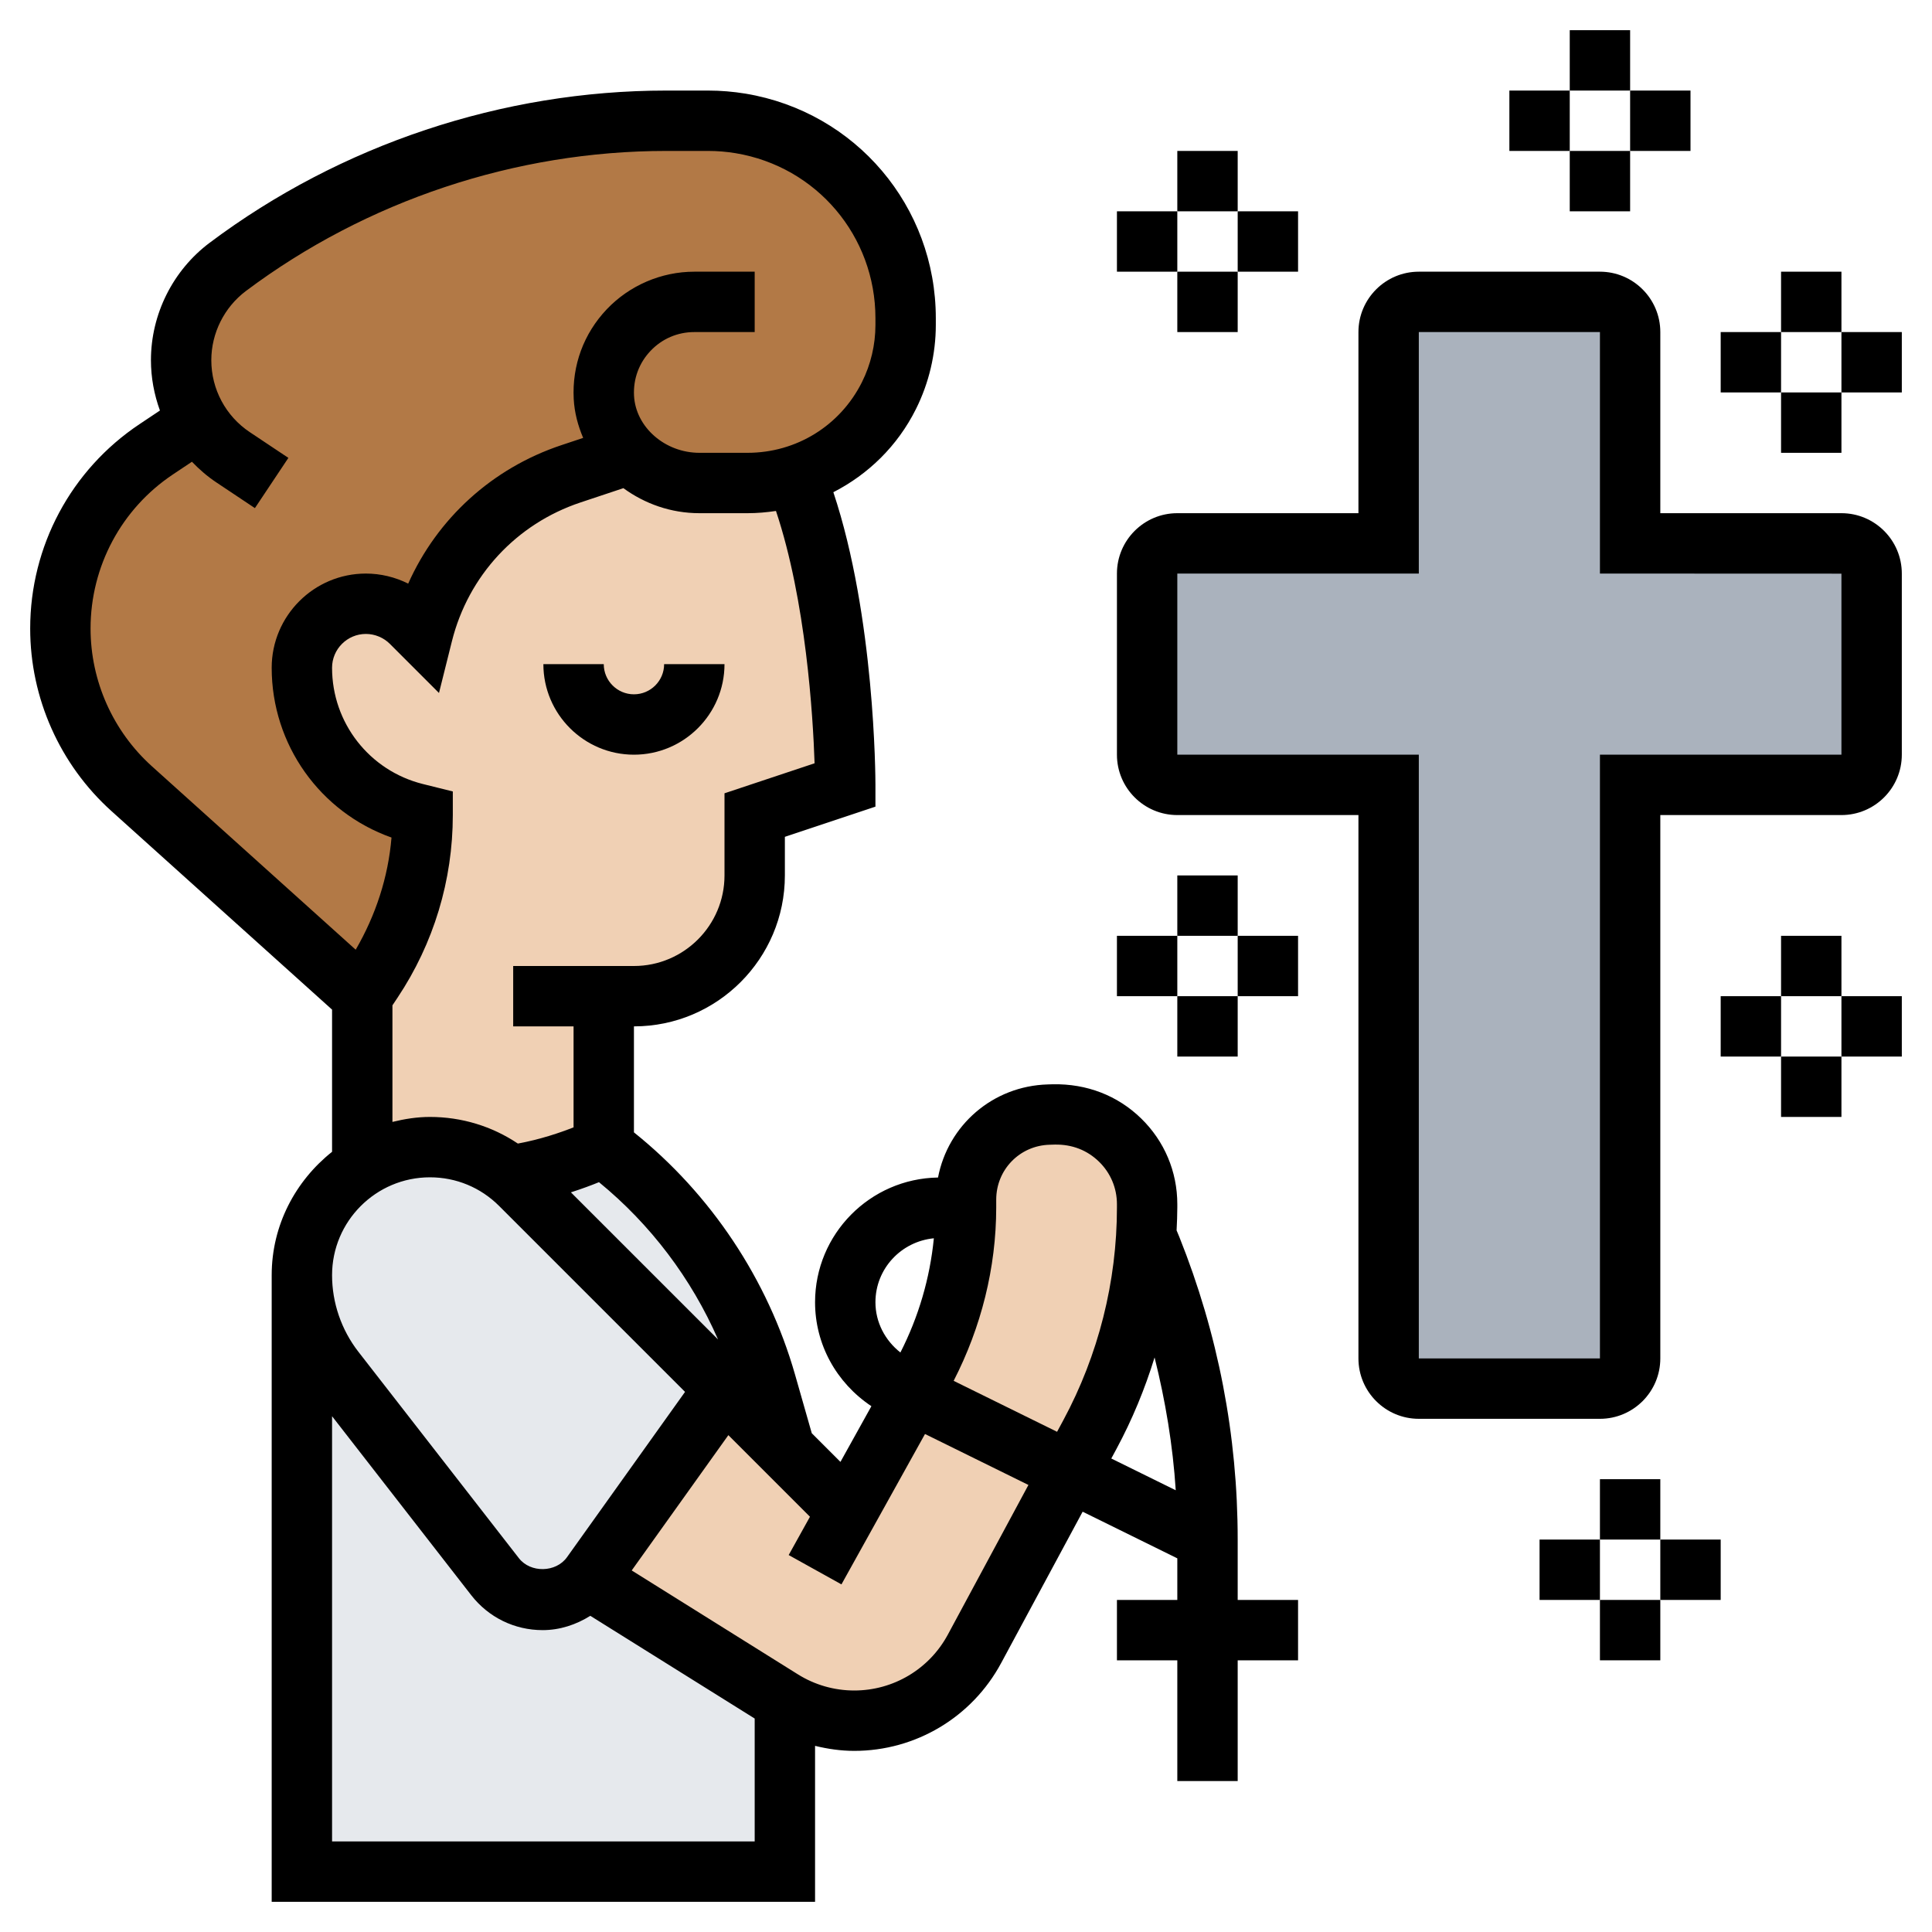 <svg id="_x33_0" enable-background="new 0 0 64 64" height="512" viewBox="0 0 64 64" width="512" xmlns="http://www.w3.org/2000/svg"><g><g><g><path d="m19.49 52.3c.04-.04.08-.09.11-.13l4.4-6.17 2 2-.63-2.19c-.45-1.56-1.14-3.03-2.04-4.34-.91-1.32-2.03-2.49-3.33-3.47 0 0-1.44.72-3.1.94-.75-.6-1.68-.94-2.66-.94-.82 0-1.59.24-2.24.65-.28.16-.53.36-.76.59-.76.77-1.24 1.83-1.24 3v19.76h16v-5.63c-.03-.02-.07-.04-.1-.06z" fill="#e6e9ed"/></g><g><path d="m34.91 36.92h-.17c-1.53.05-2.74 1.29-2.74 2.82v.26c0 1.97-.5 3.9-1.46 5.62l-.31.56-2.16 3.89-2.07-2.07-2-2-4.4 6.17c-.03.04-.07.09-.11.13l6.41 4.01c.03.02.07.04.1.06.7.41 1.49.63 2.3.63 1.66 0 3.19-.91 3.98-2.38l3.16-5.87.66-1.23c1.1-2.03 1.73-4.28 1.87-6.57.02-.32.03-.63.03-.95 0-.04 0-.07 0-.11 0-1.68-1.39-3.02-3.09-2.97z" fill="#f0d0b4"/></g><g><path d="m20 33v5s-1.44.72-3.1.94c-.75-.6-1.68-.94-2.66-.94-.82 0-1.59.24-2.24.65v-.01-5.64l.34-.5c1.08-1.63 1.66-3.54 1.66-5.5l-.24-.06c-1.1-.28-2.04-.91-2.71-1.76-.66-.85-1.05-1.92-1.05-3.06 0-.58.24-1.12.62-1.5s.92-.62 1.5-.62c.56 0 1.1.22 1.5.62l.38.38c.62-2.49 2.48-4.49 4.91-5.3l1.95-.65c.59.59 1.43.95 2.31.95h1.59c.55 0 1.08-.08 1.58-.24 1.66 4.06 1.66 10.24 1.66 10.24l-3 1v2c0 2.21-1.79 4-4 4z" fill="#f0d0b4"/></g><g><path d="m20.86 15.05-1.95.65c-2.43.81-4.29 2.81-4.91 5.3l-.38-.38c-.4-.4-.94-.62-1.5-.62-.58 0-1.12.24-1.5.62s-.62.92-.62 1.5c0 1.14.39 2.21 1.05 3.06.67.85 1.61 1.48 2.71 1.76l.24.06c0 1.96-.58 3.87-1.66 5.5l-.34.5-7.64-6.87c-.75-.68-1.34-1.5-1.74-2.41-.4-.9-.62-1.89-.62-2.9 0-2.39 1.19-4.62 3.18-5.94l1.39-.93.01-.01c-.38-.6-.58-1.29-.58-2.01 0-1.21.57-2.36 1.55-3.09 2.09-1.57 4.41-2.78 6.87-3.6 2.45-.82 5.03-1.24 7.65-1.24h1.39c.36 0 .72.03 1.07.09 1.58.26 2.95 1.07 3.92 2.22s1.55 2.63 1.55 4.23v.22c0 .82-.19 1.62-.55 2.35-.45.89-1.12 1.61-1.93 2.11-.37.23-.77.41-1.18.54-.5.16-1.03.24-1.58.24h-1.59c-.88 0-1.72-.36-2.31-.95z" fill="#b27946"/></g><g><path d="m62 19v6c0 .55-.45 1-1 1h-7v19c0 .55-.45 1-1 1h-6c-.55 0-1-.45-1-1v-19h-7c-.55 0-1-.45-1-1v-6c0-.55.45-1 1-1h7v-7c0-.55.45-1 1-1h6c.55 0 1 .45 1 1v7h7c.55 0 1 .45 1 1z" fill="#aab2bd"/></g></g><g><path d="m61 17h-6v-6c0-1.103-.897-2-2-2h-6c-1.103 0-2 .897-2 2v6h-6c-1.103 0-2 .897-2 2v6c0 1.103.897 2 2 2h6v18c0 1.103.897 2 2 2h6c1.103 0 2-.897 2-2v-18h6c1.103 0 2-.897 2-2v-6c0-1.103-.897-2-2-2zm0 8h-8v20h-6v-20h-8v-6h8v-8h6v8l8 .003z"/><path d="m21 25c1.654 0 3-1.346 3-3h-2c0 .551-.448 1-1 1s-1-.449-1-1h-2c0 1.654 1.346 3 3 3z"/><path d="m41 52.607v-1.607c0-3.447-.649-6.816-1.935-10.029l-.089-.213c.012-.253.024-.506.024-.759v-.108c0-1.081-.427-2.09-1.2-2.843-.781-.759-1.799-1.151-2.922-1.13l-.167.005c-1.829.052-3.307 1.356-3.638 3.084-2.251.035-4.073 1.871-4.073 4.131 0 1.388.699 2.666 1.866 3.444l-1.025 1.845-.95-.95-.555-1.944c-.9-3.147-2.786-5.978-5.336-8.022v-3.511c2.757 0 5-2.243 5-5v-1.279l3-1v-.721c0-.242-.019-5.573-1.394-9.695 1.158-.593 2.127-1.534 2.735-2.753.431-.861.659-1.825.659-2.788v-.223c0-3.702-2.65-6.83-6.302-7.439-.409-.067-.826-.102-1.239-.102h-1.391c-5.418 0-10.788 1.79-15.122 5.041-1.218.913-1.946 2.367-1.946 3.891 0 .578.107 1.14.298 1.667l-.674.45c-2.27 1.513-3.624 4.044-3.624 6.772 0 2.303.982 4.508 2.694 6.049l7.306 6.575v4.71c-1.209.961-2 2.427-2 4.087v20.758h18v-5.166c.424.103.857.166 1.298.166 2.035 0 3.898-1.113 4.864-2.905l2.702-5.018 3.136 1.545v1.378h-2v2h2v4h2v-4h2v-2h-2zm-7.999-12.607v-.26c0-.992.776-1.791 1.768-1.819l.167-.005c.581-.011 1.079.186 1.47.566.383.373.594.873.594 1.409v.108c0 2.453-.614 4.891-1.777 7.049l-.206.382-3.426-1.688c.911-1.773 1.409-3.744 1.41-5.742zm-2.066 1.02c-.129 1.319-.506 2.602-1.108 3.783-.509-.4-.827-1.003-.827-1.665 0-1.11.853-2.014 1.935-2.118zm-7.149 3.351-4.874-4.873c.365-.117.68-.235.93-.337 1.707 1.396 3.064 3.193 3.944 5.21zm-20.786-23.55c0-2.057 1.021-3.967 2.733-5.108l.625-.417c.243.252.509.485.807.683l1.279.853 1.109-1.664-1.279-.853c-.797-.532-1.274-1.423-1.274-2.383 0-.897.429-1.753 1.146-2.292 3.99-2.992 8.934-4.64 13.922-4.64h1.391c.304 0 .61.025.911.075 2.683.447 4.63 2.746 4.63 5.467v.223c0 .654-.154 1.309-.447 1.894-.722 1.444-2.174 2.341-3.789 2.341h-1.594c-1.141 0-2.112-.848-2.167-1.891-.029-.557.165-1.084.547-1.486.381-.402.896-.623 1.45-.623h2v-2h-2c-1.092 0-2.149.454-2.901 1.246-.763.804-1.151 1.857-1.094 2.967.024.459.142.89.313 1.293l-.723.241c-2.292.764-4.11 2.43-5.073 4.586-.433-.216-.914-.333-1.401-.333-1.721 0-3.121 1.4-3.121 3.121 0 2.549 1.605 4.786 3.969 5.624-.109 1.314-.523 2.573-1.186 3.715l-6.751-6.076c-1.291-1.163-2.032-2.826-2.032-4.563zm11.006 5.15c-1.77-.443-3.006-2.026-3.006-3.85 0-.618.503-1.121 1.121-1.121.295 0 .584.12.793.328l1.628 1.628.428-1.713c.543-2.171 2.135-3.89 4.258-4.598l1.423-.474c.702.513 1.569.829 2.519.829h1.594c.319 0 .633-.028.941-.074.994 2.971 1.227 6.793 1.279 8.359l-2.984.994v2.721c0 1.654-1.346 3-3 3h-4v2h2v3.345c-.441.175-1.105.401-1.845.537-.855-.573-1.86-.882-2.913-.882-.43 0-.842.067-1.242.165v-3.862l.168-.252c1.198-1.798 1.832-3.89 1.832-6.051v-.782zm.236 13.029c.867 0 1.681.337 2.293.95l6.158 6.158-3.911 5.477c-.366.511-1.207.527-1.592.033l-5.322-6.844c-.559-.721-.868-1.619-.868-2.531 0-1.788 1.454-3.243 3.242-3.243zm-3.242 22v-14.086l4.612 5.931c.572.734 1.433 1.155 2.363 1.155.569 0 1.109-.179 1.58-.474l5.445 3.403v4.071zm20.4-6.854c-.615 1.144-1.804 1.854-3.102 1.854-.661 0-1.308-.185-1.868-.536l-5.504-3.441 3.202-4.482 2.703 2.703-.705 1.269 1.748.972 2.768-4.982 3.426 1.688zm5.413-5.831.172-.319c.52-.966.94-1.983 1.262-3.029.36 1.442.605 2.91.701 4.4z"/><path d="m59 9h2v2h-2z"/><path d="m59 13h2v2h-2z"/><path d="m57 11h2v2h-2z"/><path d="m61 11h2v2h-2z"/><path d="m52 1h2v2h-2z"/><path d="m52 5h2v2h-2z"/><path d="m50 3h2v2h-2z"/><path d="m54 3h2v2h-2z"/><path d="m39 5h2v2h-2z"/><path d="m39 9h2v2h-2z"/><path d="m37 7h2v2h-2z"/><path d="m41 7h2v2h-2z"/><path d="m59 31h2v2h-2z"/><path d="m59 35h2v2h-2z"/><path d="m57 33h2v2h-2z"/><path d="m61 33h2v2h-2z"/><path d="m53 49h2v2h-2z"/><path d="m53 53h2v2h-2z"/><path d="m51 51h2v2h-2z"/><path d="m55 51h2v2h-2z"/><path d="m39 29h2v2h-2z"/><path d="m39 33h2v2h-2z"/><path d="m37 31h2v2h-2z"/><path d="m41 31h2v2h-2z"/></g></g></svg>